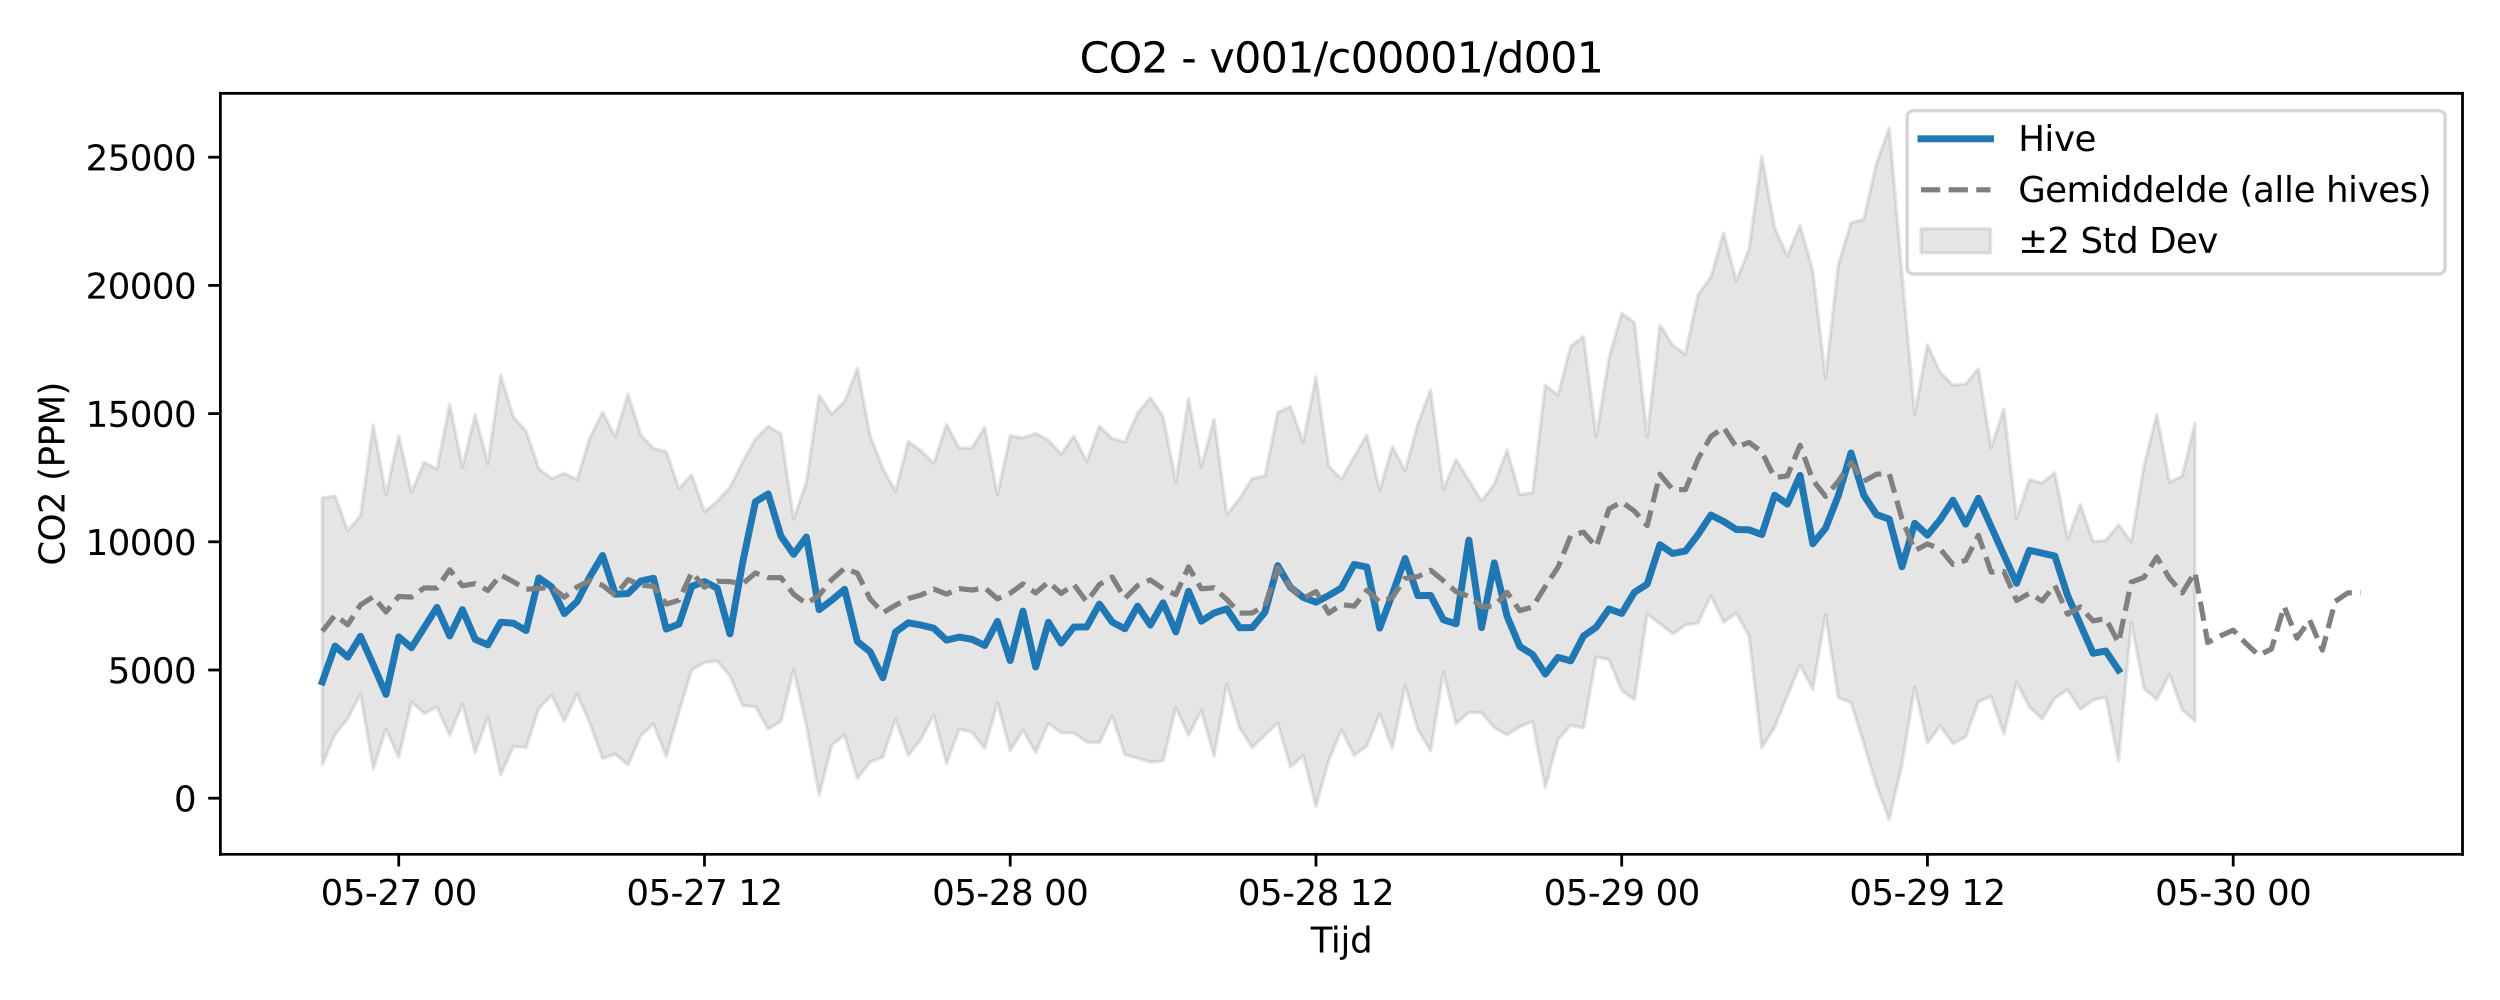 <?xml version="1.0" encoding="utf-8" standalone="no"?>
<!DOCTYPE svg PUBLIC "-//W3C//DTD SVG 1.1//EN"
  "http://www.w3.org/Graphics/SVG/1.1/DTD/svg11.dtd">
<svg xmlns:xlink="http://www.w3.org/1999/xlink" width="720pt" height="288pt" viewBox="0 0 720 288" xmlns="http://www.w3.org/2000/svg" version="1.1">
 <defs>
  <style type="text/css">*{stroke-linejoin: round; stroke-linecap: butt}</style>
 </defs>
 <g id="figure_1">
  <g id="patch_1">
   <path d="M 0 288 
L 720 288 
L 720 0 
L 0 0 
z
" style="fill: #ffffff"/>
  </g>
  <g id="axes_1">
   <g id="patch_2">
    <path d="M 63.47 246.04 
L 709.2 246.04 
L 709.2 26.88 
L 63.47 26.88 
z
" style="fill: #ffffff"/>
   </g>
   <g id="FillBetweenPolyCollection_1">
    <defs>
     <path id="m60139d9745" d="M 92.821 -144.61 
L 92.821 -67.77 
L 96.49 -76.548 
L 100.159 -80.985 
L 103.828 -88.138 
L 107.497 -66.566 
L 111.166 -78.045 
L 114.835 -69.909 
L 118.504 -85.842 
L 122.173 -82.512 
L 125.842 -84.409 
L 129.511 -76.237 
L 133.179 -85.182 
L 136.848 -71.26 
L 140.517 -81.499 
L 144.186 -64.864 
L 147.855 -73.032 
L 151.524 -72.748 
L 155.193 -84.016 
L 158.862 -87.718 
L 162.531 -80.335 
L 166.2 -88.094 
L 169.869 -79.767 
L 173.538 -69.548 
L 177.207 -70.811 
L 180.875 -67.669 
L 184.544 -76.156 
L 188.213 -79.49 
L 191.882 -70.131 
L 195.551 -83.019 
L 199.22 -95.102 
L 202.889 -97.145 
L 206.558 -97.643 
L 210.227 -93.32 
L 213.896 -84.798 
L 217.565 -84.441 
L 221.234 -78.047 
L 224.903 -80.178 
L 228.571 -95.255 
L 232.24 -79.085 
L 235.909 -59.004 
L 239.578 -73.476 
L 243.247 -76.313 
L 246.916 -63.839 
L 250.585 -68.498 
L 254.254 -70.005 
L 257.923 -80.875 
L 261.592 -70.415 
L 265.261 -75.111 
L 268.93 -82.138 
L 272.598 -68.007 
L 276.267 -78.025 
L 279.936 -77.127 
L 283.605 -72.506 
L 287.274 -85.601 
L 290.943 -71.842 
L 294.612 -77.752 
L 298.281 -71.291 
L 301.95 -79.603 
L 305.619 -77.004 
L 309.288 -76.872 
L 312.957 -74.3 
L 316.626 -74.088 
L 320.294 -81.892 
L 323.963 -70.649 
L 327.632 -69.632 
L 331.301 -68.529 
L 334.97 -68.87 
L 338.639 -84.29 
L 342.308 -76.245 
L 345.977 -83.355 
L 349.646 -70.194 
L 353.315 -90.929 
L 356.984 -78.411 
L 360.653 -72.747 
L 364.321 -76.241 
L 367.99 -79.816 
L 371.659 -67.034 
L 375.328 -70.451 
L 378.997 -55.805 
L 382.666 -68.979 
L 386.335 -77.818 
L 390.004 -70.404 
L 393.673 -73.217 
L 397.342 -82.405 
L 401.011 -72.523 
L 404.68 -90.507 
L 408.349 -77.878 
L 412.017 -71.764 
L 415.686 -94.474 
L 419.355 -79.55 
L 423.024 -82.819 
L 426.693 -82.727 
L 430.362 -78.467 
L 434.031 -76.382 
L 437.7 -78.695 
L 441.369 -80.236 
L 445.038 -61.171 
L 448.707 -75.063 
L 452.376 -79.112 
L 456.044 -78.335 
L 459.713 -98.809 
L 463.382 -98.056 
L 467.051 -89.121 
L 470.72 -86.476 
L 474.389 -111.14 
L 478.058 -108.408 
L 481.727 -105.441 
L 485.396 -107.973 
L 489.065 -108.631 
L 492.734 -116.424 
L 496.403 -108.815 
L 500.072 -111.414 
L 503.74 -104.858 
L 507.409 -72.632 
L 511.078 -78.531 
L 514.747 -87.591 
L 518.416 -96.477 
L 522.085 -89.454 
L 525.754 -110.943 
L 529.423 -87.061 
L 533.092 -85.667 
L 536.761 -73.978 
L 540.43 -61.831 
L 544.099 -51.922 
L 547.768 -67.881 
L 551.436 -90.097 
L 555.105 -73.981 
L 558.774 -78.965 
L 562.443 -73.826 
L 566.112 -75.784 
L 569.781 -85.865 
L 573.45 -87.409 
L 577.119 -76.606 
L 580.788 -91.483 
L 584.457 -84.426 
L 588.126 -80.975 
L 591.795 -86.901 
L 595.463 -89.361 
L 599.132 -83.721 
L 602.801 -86.321 
L 606.47 -87.315 
L 610.139 -68.882 
L 613.808 -108.748 
L 617.477 -89.647 
L 621.146 -86.572 
L 624.815 -93.832 
L 628.484 -83.574 
L 632.153 -80.354 
L 632.153 -166.064 
L 632.153 -166.064 
L 628.484 -150.883 
L 624.815 -149.097 
L 621.146 -168.633 
L 617.477 -153.802 
L 613.808 -131.932 
L 610.139 -136.875 
L 606.47 -132.341 
L 602.801 -132.044 
L 599.132 -142.676 
L 595.463 -132.819 
L 591.795 -151.944 
L 588.126 -148.862 
L 584.457 -149.902 
L 580.788 -138.625 
L 577.119 -170.231 
L 573.45 -159.032 
L 569.781 -181.811 
L 566.112 -177.477 
L 562.443 -177.072 
L 558.774 -180.822 
L 555.105 -188.71 
L 551.436 -168.74 
L 547.768 -209.237 
L 544.099 -251.158 
L 540.43 -240.991 
L 536.761 -224.845 
L 533.092 -223.88 
L 529.423 -211.673 
L 525.754 -179.137 
L 522.085 -210.014 
L 518.416 -223.047 
L 514.747 -214.253 
L 511.078 -222.419 
L 507.409 -243.048 
L 503.74 -216.312 
L 500.072 -207.042 
L 496.403 -220.943 
L 492.734 -208.13 
L 489.065 -203.186 
L 485.396 -185.991 
L 481.727 -188.592 
L 478.058 -194.429 
L 474.389 -162.133 
L 470.72 -195.104 
L 467.051 -197.774 
L 463.382 -184.768 
L 459.713 -162.208 
L 456.044 -191.141 
L 452.376 -188.323 
L 448.707 -174.168 
L 445.038 -177.055 
L 441.369 -146.109 
L 437.7 -145.569 
L 434.031 -158.425 
L 430.362 -148.514 
L 426.693 -143.715 
L 423.024 -149.695 
L 419.355 -155.631 
L 415.686 -147.058 
L 412.017 -175.778 
L 408.349 -165.978 
L 404.68 -152.388 
L 401.011 -159.377 
L 397.342 -146.771 
L 393.673 -162.764 
L 390.004 -156.457 
L 386.335 -149.963 
L 382.666 -153.83 
L 378.997 -179.484 
L 375.328 -160.719 
L 371.659 -170.888 
L 367.99 -169.192 
L 364.321 -150.905 
L 360.653 -150.172 
L 356.984 -144.427 
L 353.315 -139.775 
L 349.646 -167.243 
L 345.977 -153.49 
L 342.308 -173.247 
L 338.639 -149.202 
L 334.97 -167.992 
L 331.301 -173.452 
L 327.632 -169.067 
L 323.963 -160.64 
L 320.294 -161.762 
L 316.626 -165.244 
L 312.957 -155.073 
L 309.288 -162.406 
L 305.619 -157.194 
L 301.95 -161.24 
L 298.281 -163.163 
L 294.612 -161.913 
L 290.943 -162.49 
L 287.274 -145.471 
L 283.605 -164.92 
L 279.936 -158.994 
L 276.267 -158.94 
L 272.598 -165.769 
L 268.93 -154.568 
L 265.261 -158.166 
L 261.592 -160.827 
L 257.923 -146.539 
L 254.254 -153.052 
L 250.585 -162.517 
L 246.916 -181.926 
L 243.247 -172.377 
L 239.578 -168.727 
L 235.909 -174.171 
L 232.24 -149.116 
L 228.571 -138.484 
L 224.903 -163.105 
L 221.234 -165.185 
L 217.565 -161.533 
L 213.896 -154.943 
L 210.227 -147.656 
L 206.558 -143.584 
L 202.889 -140.645 
L 199.22 -151.256 
L 195.551 -147.256 
L 191.882 -157.934 
L 188.213 -158.803 
L 184.544 -162.777 
L 180.875 -174.48 
L 177.207 -162.224 
L 173.538 -169.277 
L 169.869 -161.894 
L 166.2 -149.797 
L 162.531 -151.683 
L 158.862 -150.158 
L 155.193 -153.062 
L 151.524 -163.827 
L 147.855 -167.878 
L 144.186 -179.962 
L 140.517 -154.391 
L 136.848 -168.578 
L 133.179 -153.398 
L 129.511 -171.591 
L 125.842 -152.872 
L 122.173 -154.857 
L 118.504 -146.232 
L 114.835 -162.517 
L 111.166 -145.472 
L 107.497 -165.692 
L 103.828 -139.454 
L 100.159 -135.153 
L 96.49 -145.147 
L 92.821 -144.61 
z
" style="stroke: #808080; stroke-opacity: 0.2"/>
    </defs>
    <g clip-path="url(#pff0d099d22)">
     <use xlink:href="#m60139d9745" x="0" y="288" style="fill: #808080; fill-opacity: 0.2; stroke: #808080; stroke-opacity: 0.2"/>
    </g>
   </g>
   <g id="matplotlib.axis_1">
    <g id="xtick_1">
     <g id="line2d_1">
      <defs>
       <path id="mf780698fbc" d="M 0 0 
L 0 3.5 
" style="stroke: #000000; stroke-width: 0.8"/>
      </defs>
      <g>
       <use xlink:href="#mf780698fbc" x="114.835" y="246.04" style="stroke: #000000; stroke-width: 0.8"/>
      </g>
     </g>
     <g id="text_1">
      <!-- 05-27 00 -->
      <g transform="translate(92.354 260.638) scale(0.1 -0.1)">
       <defs>
        <path id="DejaVuSans-30" d="M 2034 4250 
Q 1547 4250 1301 3770 
Q 1056 3291 1056 2328 
Q 1056 1369 1301 889 
Q 1547 409 2034 409 
Q 2525 409 2770 889 
Q 3016 1369 3016 2328 
Q 3016 3291 2770 3770 
Q 2525 4250 2034 4250 
z
M 2034 4750 
Q 2819 4750 3233 4129 
Q 3647 3509 3647 2328 
Q 3647 1150 3233 529 
Q 2819 -91 2034 -91 
Q 1250 -91 836 529 
Q 422 1150 422 2328 
Q 422 3509 836 4129 
Q 1250 4750 2034 4750 
z
" transform="scale(0.016)"/>
        <path id="DejaVuSans-35" d="M 691 4666 
L 3169 4666 
L 3169 4134 
L 1269 4134 
L 1269 2991 
Q 1406 3038 1543 3061 
Q 1681 3084 1819 3084 
Q 2600 3084 3056 2656 
Q 3513 2228 3513 1497 
Q 3513 744 3044 326 
Q 2575 -91 1722 -91 
Q 1428 -91 1123 -41 
Q 819 9 494 109 
L 494 744 
Q 775 591 1075 516 
Q 1375 441 1709 441 
Q 2250 441 2565 725 
Q 2881 1009 2881 1497 
Q 2881 1984 2565 2268 
Q 2250 2553 1709 2553 
Q 1456 2553 1204 2497 
Q 953 2441 691 2322 
L 691 4666 
z
" transform="scale(0.016)"/>
        <path id="DejaVuSans-2d" d="M 313 2009 
L 1997 2009 
L 1997 1497 
L 313 1497 
L 313 2009 
z
" transform="scale(0.016)"/>
        <path id="DejaVuSans-32" d="M 1228 531 
L 3431 531 
L 3431 0 
L 469 0 
L 469 531 
Q 828 903 1448 1529 
Q 2069 2156 2228 2338 
Q 2531 2678 2651 2914 
Q 2772 3150 2772 3378 
Q 2772 3750 2511 3984 
Q 2250 4219 1831 4219 
Q 1534 4219 1204 4116 
Q 875 4013 500 3803 
L 500 4441 
Q 881 4594 1212 4672 
Q 1544 4750 1819 4750 
Q 2544 4750 2975 4387 
Q 3406 4025 3406 3419 
Q 3406 3131 3298 2873 
Q 3191 2616 2906 2266 
Q 2828 2175 2409 1742 
Q 1991 1309 1228 531 
z
" transform="scale(0.016)"/>
        <path id="DejaVuSans-37" d="M 525 4666 
L 3525 4666 
L 3525 4397 
L 1831 0 
L 1172 0 
L 2766 4134 
L 525 4134 
L 525 4666 
z
" transform="scale(0.016)"/>
        <path id="DejaVuSans-20" transform="scale(0.016)"/>
       </defs>
       <use xlink:href="#DejaVuSans-30"/>
       <use xlink:href="#DejaVuSans-35" transform="translate(63.623 0)"/>
       <use xlink:href="#DejaVuSans-2d" transform="translate(127.246 0)"/>
       <use xlink:href="#DejaVuSans-32" transform="translate(163.33 0)"/>
       <use xlink:href="#DejaVuSans-37" transform="translate(226.953 0)"/>
       <use xlink:href="#DejaVuSans-20" transform="translate(290.576 0)"/>
       <use xlink:href="#DejaVuSans-30" transform="translate(322.363 0)"/>
       <use xlink:href="#DejaVuSans-30" transform="translate(385.986 0)"/>
      </g>
     </g>
    </g>
    <g id="xtick_2">
     <g id="line2d_2">
      <g>
       <use xlink:href="#mf780698fbc" x="202.889" y="246.04" style="stroke: #000000; stroke-width: 0.8"/>
      </g>
     </g>
     <g id="text_2">
      <!-- 05-27 12 -->
      <g transform="translate(180.409 260.638) scale(0.1 -0.1)">
       <defs>
        <path id="DejaVuSans-31" d="M 794 531 
L 1825 531 
L 1825 4091 
L 703 3866 
L 703 4441 
L 1819 4666 
L 2450 4666 
L 2450 531 
L 3481 531 
L 3481 0 
L 794 0 
L 794 531 
z
" transform="scale(0.016)"/>
       </defs>
       <use xlink:href="#DejaVuSans-30"/>
       <use xlink:href="#DejaVuSans-35" transform="translate(63.623 0)"/>
       <use xlink:href="#DejaVuSans-2d" transform="translate(127.246 0)"/>
       <use xlink:href="#DejaVuSans-32" transform="translate(163.33 0)"/>
       <use xlink:href="#DejaVuSans-37" transform="translate(226.953 0)"/>
       <use xlink:href="#DejaVuSans-20" transform="translate(290.576 0)"/>
       <use xlink:href="#DejaVuSans-31" transform="translate(322.363 0)"/>
       <use xlink:href="#DejaVuSans-32" transform="translate(385.986 0)"/>
      </g>
     </g>
    </g>
    <g id="xtick_3">
     <g id="line2d_3">
      <g>
       <use xlink:href="#mf780698fbc" x="290.943" y="246.04" style="stroke: #000000; stroke-width: 0.8"/>
      </g>
     </g>
     <g id="text_3">
      <!-- 05-28 00 -->
      <g transform="translate(268.463 260.638) scale(0.1 -0.1)">
       <defs>
        <path id="DejaVuSans-38" d="M 2034 2216 
Q 1584 2216 1326 1975 
Q 1069 1734 1069 1313 
Q 1069 891 1326 650 
Q 1584 409 2034 409 
Q 2484 409 2743 651 
Q 3003 894 3003 1313 
Q 3003 1734 2745 1975 
Q 2488 2216 2034 2216 
z
M 1403 2484 
Q 997 2584 770 2862 
Q 544 3141 544 3541 
Q 544 4100 942 4425 
Q 1341 4750 2034 4750 
Q 2731 4750 3128 4425 
Q 3525 4100 3525 3541 
Q 3525 3141 3298 2862 
Q 3072 2584 2669 2484 
Q 3125 2378 3379 2068 
Q 3634 1759 3634 1313 
Q 3634 634 3220 271 
Q 2806 -91 2034 -91 
Q 1263 -91 848 271 
Q 434 634 434 1313 
Q 434 1759 690 2068 
Q 947 2378 1403 2484 
z
M 1172 3481 
Q 1172 3119 1398 2916 
Q 1625 2713 2034 2713 
Q 2441 2713 2670 2916 
Q 2900 3119 2900 3481 
Q 2900 3844 2670 4047 
Q 2441 4250 2034 4250 
Q 1625 4250 1398 4047 
Q 1172 3844 1172 3481 
z
" transform="scale(0.016)"/>
       </defs>
       <use xlink:href="#DejaVuSans-30"/>
       <use xlink:href="#DejaVuSans-35" transform="translate(63.623 0)"/>
       <use xlink:href="#DejaVuSans-2d" transform="translate(127.246 0)"/>
       <use xlink:href="#DejaVuSans-32" transform="translate(163.33 0)"/>
       <use xlink:href="#DejaVuSans-38" transform="translate(226.953 0)"/>
       <use xlink:href="#DejaVuSans-20" transform="translate(290.576 0)"/>
       <use xlink:href="#DejaVuSans-30" transform="translate(322.363 0)"/>
       <use xlink:href="#DejaVuSans-30" transform="translate(385.986 0)"/>
      </g>
     </g>
    </g>
    <g id="xtick_4">
     <g id="line2d_4">
      <g>
       <use xlink:href="#mf780698fbc" x="378.997" y="246.04" style="stroke: #000000; stroke-width: 0.8"/>
      </g>
     </g>
     <g id="text_4">
      <!-- 05-28 12 -->
      <g transform="translate(356.517 260.638) scale(0.1 -0.1)">
       <use xlink:href="#DejaVuSans-30"/>
       <use xlink:href="#DejaVuSans-35" transform="translate(63.623 0)"/>
       <use xlink:href="#DejaVuSans-2d" transform="translate(127.246 0)"/>
       <use xlink:href="#DejaVuSans-32" transform="translate(163.33 0)"/>
       <use xlink:href="#DejaVuSans-38" transform="translate(226.953 0)"/>
       <use xlink:href="#DejaVuSans-20" transform="translate(290.576 0)"/>
       <use xlink:href="#DejaVuSans-31" transform="translate(322.363 0)"/>
       <use xlink:href="#DejaVuSans-32" transform="translate(385.986 0)"/>
      </g>
     </g>
    </g>
    <g id="xtick_5">
     <g id="line2d_5">
      <g>
       <use xlink:href="#mf780698fbc" x="467.051" y="246.04" style="stroke: #000000; stroke-width: 0.8"/>
      </g>
     </g>
     <g id="text_5">
      <!-- 05-29 00 -->
      <g transform="translate(444.571 260.638) scale(0.1 -0.1)">
       <defs>
        <path id="DejaVuSans-39" d="M 703 97 
L 703 672 
Q 941 559 1184 500 
Q 1428 441 1663 441 
Q 2288 441 2617 861 
Q 2947 1281 2994 2138 
Q 2813 1869 2534 1725 
Q 2256 1581 1919 1581 
Q 1219 1581 811 2004 
Q 403 2428 403 3163 
Q 403 3881 828 4315 
Q 1253 4750 1959 4750 
Q 2769 4750 3195 4129 
Q 3622 3509 3622 2328 
Q 3622 1225 3098 567 
Q 2575 -91 1691 -91 
Q 1453 -91 1209 -44 
Q 966 3 703 97 
z
M 1959 2075 
Q 2384 2075 2632 2365 
Q 2881 2656 2881 3163 
Q 2881 3666 2632 3958 
Q 2384 4250 1959 4250 
Q 1534 4250 1286 3958 
Q 1038 3666 1038 3163 
Q 1038 2656 1286 2365 
Q 1534 2075 1959 2075 
z
" transform="scale(0.016)"/>
       </defs>
       <use xlink:href="#DejaVuSans-30"/>
       <use xlink:href="#DejaVuSans-35" transform="translate(63.623 0)"/>
       <use xlink:href="#DejaVuSans-2d" transform="translate(127.246 0)"/>
       <use xlink:href="#DejaVuSans-32" transform="translate(163.33 0)"/>
       <use xlink:href="#DejaVuSans-39" transform="translate(226.953 0)"/>
       <use xlink:href="#DejaVuSans-20" transform="translate(290.576 0)"/>
       <use xlink:href="#DejaVuSans-30" transform="translate(322.363 0)"/>
       <use xlink:href="#DejaVuSans-30" transform="translate(385.986 0)"/>
      </g>
     </g>
    </g>
    <g id="xtick_6">
     <g id="line2d_6">
      <g>
       <use xlink:href="#mf780698fbc" x="555.105" y="246.04" style="stroke: #000000; stroke-width: 0.8"/>
      </g>
     </g>
     <g id="text_6">
      <!-- 05-29 12 -->
      <g transform="translate(532.625 260.638) scale(0.1 -0.1)">
       <use xlink:href="#DejaVuSans-30"/>
       <use xlink:href="#DejaVuSans-35" transform="translate(63.623 0)"/>
       <use xlink:href="#DejaVuSans-2d" transform="translate(127.246 0)"/>
       <use xlink:href="#DejaVuSans-32" transform="translate(163.33 0)"/>
       <use xlink:href="#DejaVuSans-39" transform="translate(226.953 0)"/>
       <use xlink:href="#DejaVuSans-20" transform="translate(290.576 0)"/>
       <use xlink:href="#DejaVuSans-31" transform="translate(322.363 0)"/>
       <use xlink:href="#DejaVuSans-32" transform="translate(385.986 0)"/>
      </g>
     </g>
    </g>
    <g id="xtick_7">
     <g id="line2d_7">
      <g>
       <use xlink:href="#mf780698fbc" x="643.159" y="246.04" style="stroke: #000000; stroke-width: 0.8"/>
      </g>
     </g>
     <g id="text_7">
      <!-- 05-30 00 -->
      <g transform="translate(620.679 260.638) scale(0.1 -0.1)">
       <defs>
        <path id="DejaVuSans-33" d="M 2597 2516 
Q 3050 2419 3304 2112 
Q 3559 1806 3559 1356 
Q 3559 666 3084 287 
Q 2609 -91 1734 -91 
Q 1441 -91 1130 -33 
Q 819 25 488 141 
L 488 750 
Q 750 597 1062 519 
Q 1375 441 1716 441 
Q 2309 441 2620 675 
Q 2931 909 2931 1356 
Q 2931 1769 2642 2001 
Q 2353 2234 1838 2234 
L 1294 2234 
L 1294 2753 
L 1863 2753 
Q 2328 2753 2575 2939 
Q 2822 3125 2822 3475 
Q 2822 3834 2567 4026 
Q 2313 4219 1838 4219 
Q 1578 4219 1281 4162 
Q 984 4106 628 3988 
L 628 4550 
Q 988 4650 1302 4700 
Q 1616 4750 1894 4750 
Q 2613 4750 3031 4423 
Q 3450 4097 3450 3541 
Q 3450 3153 3228 2886 
Q 3006 2619 2597 2516 
z
" transform="scale(0.016)"/>
       </defs>
       <use xlink:href="#DejaVuSans-30"/>
       <use xlink:href="#DejaVuSans-35" transform="translate(63.623 0)"/>
       <use xlink:href="#DejaVuSans-2d" transform="translate(127.246 0)"/>
       <use xlink:href="#DejaVuSans-33" transform="translate(163.33 0)"/>
       <use xlink:href="#DejaVuSans-30" transform="translate(226.953 0)"/>
       <use xlink:href="#DejaVuSans-20" transform="translate(290.576 0)"/>
       <use xlink:href="#DejaVuSans-30" transform="translate(322.363 0)"/>
       <use xlink:href="#DejaVuSans-30" transform="translate(385.986 0)"/>
      </g>
     </g>
    </g>
    <g id="text_8">
     <!-- Tijd -->
     <g transform="translate(377.485 274.317) scale(0.1 -0.1)">
      <defs>
       <path id="DejaVuSans-54" d="M -19 4666 
L 3928 4666 
L 3928 4134 
L 2272 4134 
L 2272 0 
L 1638 0 
L 1638 4134 
L -19 4134 
L -19 4666 
z
" transform="scale(0.016)"/>
       <path id="DejaVuSans-69" d="M 603 3500 
L 1178 3500 
L 1178 0 
L 603 0 
L 603 3500 
z
M 603 4863 
L 1178 4863 
L 1178 4134 
L 603 4134 
L 603 4863 
z
" transform="scale(0.016)"/>
       <path id="DejaVuSans-6a" d="M 603 3500 
L 1178 3500 
L 1178 -63 
Q 1178 -731 923 -1031 
Q 669 -1331 103 -1331 
L -116 -1331 
L -116 -844 
L 38 -844 
Q 366 -844 484 -692 
Q 603 -541 603 -63 
L 603 3500 
z
M 603 4863 
L 1178 4863 
L 1178 4134 
L 603 4134 
L 603 4863 
z
" transform="scale(0.016)"/>
       <path id="DejaVuSans-64" d="M 2906 2969 
L 2906 4863 
L 3481 4863 
L 3481 0 
L 2906 0 
L 2906 525 
Q 2725 213 2448 61 
Q 2172 -91 1784 -91 
Q 1150 -91 751 415 
Q 353 922 353 1747 
Q 353 2572 751 3078 
Q 1150 3584 1784 3584 
Q 2172 3584 2448 3432 
Q 2725 3281 2906 2969 
z
M 947 1747 
Q 947 1113 1208 752 
Q 1469 391 1925 391 
Q 2381 391 2643 752 
Q 2906 1113 2906 1747 
Q 2906 2381 2643 2742 
Q 2381 3103 1925 3103 
Q 1469 3103 1208 2742 
Q 947 2381 947 1747 
z
" transform="scale(0.016)"/>
      </defs>
      <use xlink:href="#DejaVuSans-54"/>
      <use xlink:href="#DejaVuSans-69" transform="translate(57.959 0)"/>
      <use xlink:href="#DejaVuSans-6a" transform="translate(85.742 0)"/>
      <use xlink:href="#DejaVuSans-64" transform="translate(113.525 0)"/>
     </g>
    </g>
   </g>
   <g id="matplotlib.axis_2">
    <g id="ytick_1">
     <g id="line2d_8">
      <defs>
       <path id="m0fe6c748f8" d="M 0 0 
L -3.5 0 
" style="stroke: #000000; stroke-width: 0.8"/>
      </defs>
      <g>
       <use xlink:href="#m0fe6c748f8" x="63.47" y="229.886" style="stroke: #000000; stroke-width: 0.8"/>
      </g>
     </g>
     <g id="text_9">
      <!-- 0 -->
      <g transform="translate(50.108 233.685) scale(0.1 -0.1)">
       <use xlink:href="#DejaVuSans-30"/>
      </g>
     </g>
    </g>
    <g id="ytick_2">
     <g id="line2d_9">
      <g>
       <use xlink:href="#m0fe6c748f8" x="63.47" y="192.964" style="stroke: #000000; stroke-width: 0.8"/>
      </g>
     </g>
     <g id="text_10">
      <!-- 5000 -->
      <g transform="translate(31.02 196.763) scale(0.1 -0.1)">
       <use xlink:href="#DejaVuSans-35"/>
       <use xlink:href="#DejaVuSans-30" transform="translate(63.623 0)"/>
       <use xlink:href="#DejaVuSans-30" transform="translate(127.246 0)"/>
       <use xlink:href="#DejaVuSans-30" transform="translate(190.869 0)"/>
      </g>
     </g>
    </g>
    <g id="ytick_3">
     <g id="line2d_10">
      <g>
       <use xlink:href="#m0fe6c748f8" x="63.47" y="156.042" style="stroke: #000000; stroke-width: 0.8"/>
      </g>
     </g>
     <g id="text_11">
      <!-- 10000 -->
      <g transform="translate(24.657 159.841) scale(0.1 -0.1)">
       <use xlink:href="#DejaVuSans-31"/>
       <use xlink:href="#DejaVuSans-30" transform="translate(63.623 0)"/>
       <use xlink:href="#DejaVuSans-30" transform="translate(127.246 0)"/>
       <use xlink:href="#DejaVuSans-30" transform="translate(190.869 0)"/>
       <use xlink:href="#DejaVuSans-30" transform="translate(254.492 0)"/>
      </g>
     </g>
    </g>
    <g id="ytick_4">
     <g id="line2d_11">
      <g>
       <use xlink:href="#m0fe6c748f8" x="63.47" y="119.12" style="stroke: #000000; stroke-width: 0.8"/>
      </g>
     </g>
     <g id="text_12">
      <!-- 15000 -->
      <g transform="translate(24.657 122.92) scale(0.1 -0.1)">
       <use xlink:href="#DejaVuSans-31"/>
       <use xlink:href="#DejaVuSans-35" transform="translate(63.623 0)"/>
       <use xlink:href="#DejaVuSans-30" transform="translate(127.246 0)"/>
       <use xlink:href="#DejaVuSans-30" transform="translate(190.869 0)"/>
       <use xlink:href="#DejaVuSans-30" transform="translate(254.492 0)"/>
      </g>
     </g>
    </g>
    <g id="ytick_5">
     <g id="line2d_12">
      <g>
       <use xlink:href="#m0fe6c748f8" x="63.47" y="82.198" style="stroke: #000000; stroke-width: 0.8"/>
      </g>
     </g>
     <g id="text_13">
      <!-- 20000 -->
      <g transform="translate(24.657 85.998) scale(0.1 -0.1)">
       <use xlink:href="#DejaVuSans-32"/>
       <use xlink:href="#DejaVuSans-30" transform="translate(63.623 0)"/>
       <use xlink:href="#DejaVuSans-30" transform="translate(127.246 0)"/>
       <use xlink:href="#DejaVuSans-30" transform="translate(190.869 0)"/>
       <use xlink:href="#DejaVuSans-30" transform="translate(254.492 0)"/>
      </g>
     </g>
    </g>
    <g id="ytick_6">
     <g id="line2d_13">
      <g>
       <use xlink:href="#m0fe6c748f8" x="63.47" y="45.277" style="stroke: #000000; stroke-width: 0.8"/>
      </g>
     </g>
     <g id="text_14">
      <!-- 25000 -->
      <g transform="translate(24.657 49.076) scale(0.1 -0.1)">
       <use xlink:href="#DejaVuSans-32"/>
       <use xlink:href="#DejaVuSans-35" transform="translate(63.623 0)"/>
       <use xlink:href="#DejaVuSans-30" transform="translate(127.246 0)"/>
       <use xlink:href="#DejaVuSans-30" transform="translate(190.869 0)"/>
       <use xlink:href="#DejaVuSans-30" transform="translate(254.492 0)"/>
      </g>
     </g>
    </g>
    <g id="text_15">
     <!-- CO2 (PPM) -->
     <g transform="translate(18.578 162.903) rotate(-90) scale(0.1 -0.1)">
      <defs>
       <path id="DejaVuSans-43" d="M 4122 4306 
L 4122 3641 
Q 3803 3938 3442 4084 
Q 3081 4231 2675 4231 
Q 1875 4231 1450 3742 
Q 1025 3253 1025 2328 
Q 1025 1406 1450 917 
Q 1875 428 2675 428 
Q 3081 428 3442 575 
Q 3803 722 4122 1019 
L 4122 359 
Q 3791 134 3420 21 
Q 3050 -91 2638 -91 
Q 1578 -91 968 557 
Q 359 1206 359 2328 
Q 359 3453 968 4101 
Q 1578 4750 2638 4750 
Q 3056 4750 3426 4639 
Q 3797 4528 4122 4306 
z
" transform="scale(0.016)"/>
       <path id="DejaVuSans-4f" d="M 2522 4238 
Q 1834 4238 1429 3725 
Q 1025 3213 1025 2328 
Q 1025 1447 1429 934 
Q 1834 422 2522 422 
Q 3209 422 3611 934 
Q 4013 1447 4013 2328 
Q 4013 3213 3611 3725 
Q 3209 4238 2522 4238 
z
M 2522 4750 
Q 3503 4750 4090 4092 
Q 4678 3434 4678 2328 
Q 4678 1225 4090 567 
Q 3503 -91 2522 -91 
Q 1538 -91 948 565 
Q 359 1222 359 2328 
Q 359 3434 948 4092 
Q 1538 4750 2522 4750 
z
" transform="scale(0.016)"/>
       <path id="DejaVuSans-28" d="M 1984 4856 
Q 1566 4138 1362 3434 
Q 1159 2731 1159 2009 
Q 1159 1288 1364 580 
Q 1569 -128 1984 -844 
L 1484 -844 
Q 1016 -109 783 600 
Q 550 1309 550 2009 
Q 550 2706 781 3412 
Q 1013 4119 1484 4856 
L 1984 4856 
z
" transform="scale(0.016)"/>
       <path id="DejaVuSans-50" d="M 1259 4147 
L 1259 2394 
L 2053 2394 
Q 2494 2394 2734 2622 
Q 2975 2850 2975 3272 
Q 2975 3691 2734 3919 
Q 2494 4147 2053 4147 
L 1259 4147 
z
M 628 4666 
L 2053 4666 
Q 2838 4666 3239 4311 
Q 3641 3956 3641 3272 
Q 3641 2581 3239 2228 
Q 2838 1875 2053 1875 
L 1259 1875 
L 1259 0 
L 628 0 
L 628 4666 
z
" transform="scale(0.016)"/>
       <path id="DejaVuSans-4d" d="M 628 4666 
L 1569 4666 
L 2759 1491 
L 3956 4666 
L 4897 4666 
L 4897 0 
L 4281 0 
L 4281 4097 
L 3078 897 
L 2444 897 
L 1241 4097 
L 1241 0 
L 628 0 
L 628 4666 
z
" transform="scale(0.016)"/>
       <path id="DejaVuSans-29" d="M 513 4856 
L 1013 4856 
Q 1481 4119 1714 3412 
Q 1947 2706 1947 2009 
Q 1947 1309 1714 600 
Q 1481 -109 1013 -844 
L 513 -844 
Q 928 -128 1133 580 
Q 1338 1288 1338 2009 
Q 1338 2731 1133 3434 
Q 928 4138 513 4856 
z
" transform="scale(0.016)"/>
      </defs>
      <use xlink:href="#DejaVuSans-43"/>
      <use xlink:href="#DejaVuSans-4f" transform="translate(69.824 0)"/>
      <use xlink:href="#DejaVuSans-32" transform="translate(148.535 0)"/>
      <use xlink:href="#DejaVuSans-20" transform="translate(212.158 0)"/>
      <use xlink:href="#DejaVuSans-28" transform="translate(243.945 0)"/>
      <use xlink:href="#DejaVuSans-50" transform="translate(282.959 0)"/>
      <use xlink:href="#DejaVuSans-50" transform="translate(343.262 0)"/>
      <use xlink:href="#DejaVuSans-4d" transform="translate(403.564 0)"/>
      <use xlink:href="#DejaVuSans-29" transform="translate(489.844 0)"/>
     </g>
    </g>
   </g>
   <g id="line2d_14">
    <path d="M 92.821 196.39 
L 96.49 186.067 
L 100.159 189.257 
L 103.828 183.266 
L 107.497 191.462 
L 111.166 199.984 
L 114.835 183.416 
L 118.504 186.537 
L 125.842 174.939 
L 129.511 183.155 
L 133.179 175.579 
L 136.848 184.122 
L 140.517 185.735 
L 144.186 179.214 
L 147.855 179.475 
L 151.524 181.602 
L 155.193 166.443 
L 158.862 169.034 
L 162.531 176.721 
L 166.2 173.258 
L 169.869 166.132 
L 173.538 159.988 
L 177.207 171.128 
L 180.875 170.941 
L 184.544 167.335 
L 188.213 166.533 
L 191.882 181.169 
L 195.551 179.731 
L 199.22 168.856 
L 202.889 167.525 
L 206.558 169.378 
L 210.227 182.552 
L 213.896 161.923 
L 217.565 144.513 
L 221.234 142.248 
L 224.903 154.405 
L 228.571 159.648 
L 232.24 154.664 
L 235.909 175.579 
L 239.578 172.829 
L 243.247 169.735 
L 246.916 184.748 
L 250.585 187.696 
L 254.254 195.192 
L 257.923 182.023 
L 261.592 179.374 
L 265.261 180.027 
L 268.93 180.922 
L 272.598 184.364 
L 276.267 183.482 
L 279.936 184.105 
L 283.605 185.904 
L 287.274 178.973 
L 290.943 190.219 
L 294.612 176 
L 298.281 192.1 
L 301.95 179.202 
L 305.619 185.213 
L 309.288 180.57 
L 312.957 180.577 
L 316.626 173.969 
L 320.294 179.143 
L 323.963 181.09 
L 327.632 174.567 
L 331.301 180.017 
L 334.97 173.609 
L 338.639 181.988 
L 342.308 170.284 
L 345.977 178.904 
L 349.646 176.541 
L 353.315 175.352 
L 356.984 180.799 
L 360.653 180.735 
L 364.321 176.278 
L 367.99 162.914 
L 371.659 169.167 
L 375.328 172.061 
L 378.997 173.435 
L 382.666 171.512 
L 386.335 169.309 
L 390.004 162.553 
L 393.673 163.318 
L 397.342 180.89 
L 401.011 171.084 
L 404.68 160.864 
L 408.349 171.544 
L 412.017 171.485 
L 415.686 178.488 
L 419.355 179.662 
L 423.024 155.557 
L 426.693 180.75 
L 430.362 162.102 
L 434.031 177.467 
L 437.7 186.197 
L 441.369 188.467 
L 445.038 194.106 
L 448.707 189.314 
L 452.376 190.333 
L 456.044 183.165 
L 459.713 180.625 
L 463.382 175.379 
L 467.051 176.669 
L 470.72 170.57 
L 474.389 168.231 
L 478.058 156.872 
L 481.727 159.397 
L 485.396 158.705 
L 489.065 153.923 
L 492.734 148.335 
L 496.403 150.167 
L 500.072 152.5 
L 503.74 152.589 
L 507.409 153.955 
L 511.078 142.63 
L 514.747 145.182 
L 518.416 136.906 
L 522.085 156.606 
L 525.754 152.133 
L 529.423 142.763 
L 533.092 130.455 
L 536.761 142.607 
L 540.43 148.188 
L 544.099 149.514 
L 547.768 163.222 
L 551.436 150.698 
L 555.105 154.122 
L 558.774 149.664 
L 562.443 144.076 
L 566.112 150.952 
L 569.781 143.494 
L 580.788 167.99 
L 584.457 158.484 
L 591.795 160.14 
L 595.463 171.501 
L 602.801 188.149 
L 606.47 187.495 
L 610.139 192.949 
L 610.139 192.949 
" clip-path="url(#pff0d099d22)" style="fill: none; stroke: #1f77b4; stroke-width: 2; stroke-linecap: square"/>
   </g>
   <g id="line2d_15">
    <path d="M 92.821 181.81 
L 96.49 177.152 
L 100.159 179.931 
L 103.828 174.204 
L 107.497 171.871 
L 111.166 176.242 
L 114.835 171.787 
L 118.504 171.963 
L 122.173 169.316 
L 125.842 169.36 
L 129.511 164.086 
L 133.179 168.71 
L 136.848 168.081 
L 140.517 170.055 
L 144.186 165.587 
L 147.855 167.545 
L 151.524 169.712 
L 155.193 169.461 
L 158.862 169.062 
L 162.531 171.991 
L 166.2 169.054 
L 169.869 167.17 
L 173.538 168.587 
L 177.207 171.483 
L 180.875 166.925 
L 184.544 168.534 
L 188.213 168.854 
L 191.882 173.968 
L 195.551 172.862 
L 199.22 164.821 
L 202.889 169.105 
L 206.558 167.386 
L 210.227 167.512 
L 213.896 168.13 
L 217.565 165.013 
L 221.234 166.384 
L 224.903 166.358 
L 228.571 171.13 
L 232.24 173.9 
L 235.909 171.413 
L 239.578 166.899 
L 243.247 163.655 
L 246.916 165.117 
L 250.585 172.492 
L 254.254 176.472 
L 257.923 174.293 
L 261.592 172.379 
L 265.261 171.361 
L 268.93 169.647 
L 272.598 171.112 
L 276.267 169.517 
L 279.936 169.939 
L 283.605 169.287 
L 287.274 172.464 
L 290.943 170.834 
L 294.612 168.167 
L 298.281 170.773 
L 301.95 167.579 
L 305.619 170.901 
L 309.288 168.361 
L 312.957 173.314 
L 316.626 168.334 
L 320.294 166.173 
L 323.963 172.356 
L 327.632 168.651 
L 331.301 167.009 
L 334.97 169.569 
L 338.639 171.254 
L 342.308 163.254 
L 345.977 169.577 
L 349.646 169.282 
L 353.315 172.648 
L 356.984 176.581 
L 360.653 176.54 
L 364.321 174.427 
L 367.99 163.496 
L 371.659 169.039 
L 375.328 172.415 
L 378.997 170.355 
L 382.666 176.595 
L 386.335 174.109 
L 390.004 174.57 
L 393.673 170.01 
L 397.342 173.412 
L 401.011 172.05 
L 404.68 166.552 
L 408.349 166.072 
L 412.017 164.229 
L 415.686 167.234 
L 419.355 170.41 
L 423.024 171.743 
L 426.693 174.779 
L 430.362 174.509 
L 434.031 170.596 
L 437.7 175.868 
L 441.369 174.828 
L 445.038 168.887 
L 448.707 163.385 
L 452.376 154.282 
L 456.044 153.262 
L 459.713 157.491 
L 463.382 146.588 
L 467.051 144.552 
L 470.72 147.21 
L 474.389 151.364 
L 478.058 136.582 
L 481.727 140.983 
L 485.396 141.018 
L 489.065 132.091 
L 492.734 125.723 
L 496.403 123.121 
L 500.072 128.772 
L 503.74 127.415 
L 507.409 130.16 
L 511.078 137.525 
L 514.747 137.078 
L 518.416 128.238 
L 522.085 138.266 
L 525.754 142.96 
L 529.423 138.633 
L 533.092 133.226 
L 536.761 138.589 
L 540.43 136.589 
L 544.099 136.46 
L 547.768 149.441 
L 551.436 158.581 
L 555.105 156.655 
L 558.774 158.107 
L 562.443 162.551 
L 566.112 161.369 
L 569.781 154.162 
L 573.45 164.78 
L 577.119 164.582 
L 580.788 172.946 
L 584.457 170.836 
L 588.126 173.081 
L 591.795 168.577 
L 595.463 176.91 
L 599.132 174.802 
L 602.801 178.818 
L 606.47 178.172 
L 610.139 185.121 
L 613.808 167.66 
L 617.477 166.276 
L 621.146 160.398 
L 624.815 166.535 
L 628.484 170.771 
L 632.153 164.791 
L 635.822 185.053 
L 639.491 183.118 
L 643.159 181.491 
L 646.828 185.282 
L 650.497 188.725 
L 654.166 186.914 
L 657.835 174.648 
L 661.504 183.78 
L 665.173 178.54 
L 668.842 187.221 
L 672.511 173.226 
L 676.18 170.749 
L 679.849 170.7 
L 679.849 170.7 
" clip-path="url(#pff0d099d22)" style="fill: none; stroke-dasharray: 5.55,2.4; stroke-dashoffset: 0; stroke: #808080; stroke-width: 1.5"/>
   </g>
   <g id="patch_3">
    <path d="M 63.47 246.04 
L 63.47 26.88 
" style="fill: none; stroke: #000000; stroke-width: 0.8; stroke-linejoin: miter; stroke-linecap: square"/>
   </g>
   <g id="patch_4">
    <path d="M 709.2 246.04 
L 709.2 26.88 
" style="fill: none; stroke: #000000; stroke-width: 0.8; stroke-linejoin: miter; stroke-linecap: square"/>
   </g>
   <g id="patch_5">
    <path d="M 63.47 246.04 
L 709.2 246.04 
" style="fill: none; stroke: #000000; stroke-width: 0.8; stroke-linejoin: miter; stroke-linecap: square"/>
   </g>
   <g id="patch_6">
    <path d="M 63.47 26.88 
L 709.2 26.88 
" style="fill: none; stroke: #000000; stroke-width: 0.8; stroke-linejoin: miter; stroke-linecap: square"/>
   </g>
   <g id="text_16">
    <!-- CO2 - v001/c00001/d001 -->
    <g transform="translate(310.932 20.88) scale(0.12 -0.12)">
     <defs>
      <path id="DejaVuSans-76" d="M 191 3500 
L 800 3500 
L 1894 563 
L 2988 3500 
L 3597 3500 
L 2284 0 
L 1503 0 
L 191 3500 
z
" transform="scale(0.016)"/>
      <path id="DejaVuSans-2f" d="M 1625 4666 
L 2156 4666 
L 531 -594 
L 0 -594 
L 1625 4666 
z
" transform="scale(0.016)"/>
      <path id="DejaVuSans-63" d="M 3122 3366 
L 3122 2828 
Q 2878 2963 2633 3030 
Q 2388 3097 2138 3097 
Q 1578 3097 1268 2742 
Q 959 2388 959 1747 
Q 959 1106 1268 751 
Q 1578 397 2138 397 
Q 2388 397 2633 464 
Q 2878 531 3122 666 
L 3122 134 
Q 2881 22 2623 -34 
Q 2366 -91 2075 -91 
Q 1284 -91 818 406 
Q 353 903 353 1747 
Q 353 2603 823 3093 
Q 1294 3584 2113 3584 
Q 2378 3584 2631 3529 
Q 2884 3475 3122 3366 
z
" transform="scale(0.016)"/>
     </defs>
     <use xlink:href="#DejaVuSans-43"/>
     <use xlink:href="#DejaVuSans-4f" transform="translate(69.824 0)"/>
     <use xlink:href="#DejaVuSans-32" transform="translate(148.535 0)"/>
     <use xlink:href="#DejaVuSans-20" transform="translate(212.158 0)"/>
     <use xlink:href="#DejaVuSans-2d" transform="translate(243.945 0)"/>
     <use xlink:href="#DejaVuSans-20" transform="translate(280.029 0)"/>
     <use xlink:href="#DejaVuSans-76" transform="translate(311.816 0)"/>
     <use xlink:href="#DejaVuSans-30" transform="translate(370.996 0)"/>
     <use xlink:href="#DejaVuSans-30" transform="translate(434.619 0)"/>
     <use xlink:href="#DejaVuSans-31" transform="translate(498.242 0)"/>
     <use xlink:href="#DejaVuSans-2f" transform="translate(561.865 0)"/>
     <use xlink:href="#DejaVuSans-63" transform="translate(595.557 0)"/>
     <use xlink:href="#DejaVuSans-30" transform="translate(650.537 0)"/>
     <use xlink:href="#DejaVuSans-30" transform="translate(714.16 0)"/>
     <use xlink:href="#DejaVuSans-30" transform="translate(777.783 0)"/>
     <use xlink:href="#DejaVuSans-30" transform="translate(841.406 0)"/>
     <use xlink:href="#DejaVuSans-31" transform="translate(905.029 0)"/>
     <use xlink:href="#DejaVuSans-2f" transform="translate(968.652 0)"/>
     <use xlink:href="#DejaVuSans-64" transform="translate(1002.344 0)"/>
     <use xlink:href="#DejaVuSans-30" transform="translate(1065.82 0)"/>
     <use xlink:href="#DejaVuSans-30" transform="translate(1129.443 0)"/>
     <use xlink:href="#DejaVuSans-31" transform="translate(1193.066 0)"/>
    </g>
   </g>
   <g id="legend_1">
    <g id="patch_7">
     <path d="M 551.256 78.914 
L 702.2 78.914 
Q 704.2 78.914 704.2 76.914 
L 704.2 33.88 
Q 704.2 31.88 702.2 31.88 
L 551.256 31.88 
Q 549.256 31.88 549.256 33.88 
L 549.256 76.914 
Q 549.256 78.914 551.256 78.914 
z
" style="fill: #ffffff; opacity: 0.8; stroke: #cccccc; stroke-linejoin: miter"/>
    </g>
    <g id="line2d_16">
     <path d="M 553.256 39.978 
L 563.256 39.978 
L 573.256 39.978 
" style="fill: none; stroke: #1f77b4; stroke-width: 2; stroke-linecap: square"/>
    </g>
    <g id="text_17">
     <!-- Hive -->
     <g transform="translate(581.256 43.478) scale(0.1 -0.1)">
      <defs>
       <path id="DejaVuSans-48" d="M 628 4666 
L 1259 4666 
L 1259 2753 
L 3553 2753 
L 3553 4666 
L 4184 4666 
L 4184 0 
L 3553 0 
L 3553 2222 
L 1259 2222 
L 1259 0 
L 628 0 
L 628 4666 
z
" transform="scale(0.016)"/>
       <path id="DejaVuSans-65" d="M 3597 1894 
L 3597 1613 
L 953 1613 
Q 991 1019 1311 708 
Q 1631 397 2203 397 
Q 2534 397 2845 478 
Q 3156 559 3463 722 
L 3463 178 
Q 3153 47 2828 -22 
Q 2503 -91 2169 -91 
Q 1331 -91 842 396 
Q 353 884 353 1716 
Q 353 2575 817 3079 
Q 1281 3584 2069 3584 
Q 2775 3584 3186 3129 
Q 3597 2675 3597 1894 
z
M 3022 2063 
Q 3016 2534 2758 2815 
Q 2500 3097 2075 3097 
Q 1594 3097 1305 2825 
Q 1016 2553 972 2059 
L 3022 2063 
z
" transform="scale(0.016)"/>
      </defs>
      <use xlink:href="#DejaVuSans-48"/>
      <use xlink:href="#DejaVuSans-69" transform="translate(75.195 0)"/>
      <use xlink:href="#DejaVuSans-76" transform="translate(102.979 0)"/>
      <use xlink:href="#DejaVuSans-65" transform="translate(162.158 0)"/>
     </g>
    </g>
    <g id="line2d_17">
     <path d="M 553.256 54.657 
L 563.256 54.657 
L 573.256 54.657 
" style="fill: none; stroke-dasharray: 5.55,2.4; stroke-dashoffset: 0; stroke: #808080; stroke-width: 1.5"/>
    </g>
    <g id="text_18">
     <!-- Gemiddelde (alle hives) -->
     <g transform="translate(581.256 58.157) scale(0.1 -0.1)">
      <defs>
       <path id="DejaVuSans-47" d="M 3809 666 
L 3809 1919 
L 2778 1919 
L 2778 2438 
L 4434 2438 
L 4434 434 
Q 4069 175 3628 42 
Q 3188 -91 2688 -91 
Q 1594 -91 976 548 
Q 359 1188 359 2328 
Q 359 3472 976 4111 
Q 1594 4750 2688 4750 
Q 3144 4750 3555 4637 
Q 3966 4525 4313 4306 
L 4313 3634 
Q 3963 3931 3569 4081 
Q 3175 4231 2741 4231 
Q 1884 4231 1454 3753 
Q 1025 3275 1025 2328 
Q 1025 1384 1454 906 
Q 1884 428 2741 428 
Q 3075 428 3337 486 
Q 3600 544 3809 666 
z
" transform="scale(0.016)"/>
       <path id="DejaVuSans-6d" d="M 3328 2828 
Q 3544 3216 3844 3400 
Q 4144 3584 4550 3584 
Q 5097 3584 5394 3201 
Q 5691 2819 5691 2113 
L 5691 0 
L 5113 0 
L 5113 2094 
Q 5113 2597 4934 2840 
Q 4756 3084 4391 3084 
Q 3944 3084 3684 2787 
Q 3425 2491 3425 1978 
L 3425 0 
L 2847 0 
L 2847 2094 
Q 2847 2600 2669 2842 
Q 2491 3084 2119 3084 
Q 1678 3084 1418 2786 
Q 1159 2488 1159 1978 
L 1159 0 
L 581 0 
L 581 3500 
L 1159 3500 
L 1159 2956 
Q 1356 3278 1631 3431 
Q 1906 3584 2284 3584 
Q 2666 3584 2933 3390 
Q 3200 3197 3328 2828 
z
" transform="scale(0.016)"/>
       <path id="DejaVuSans-6c" d="M 603 4863 
L 1178 4863 
L 1178 0 
L 603 0 
L 603 4863 
z
" transform="scale(0.016)"/>
       <path id="DejaVuSans-61" d="M 2194 1759 
Q 1497 1759 1228 1600 
Q 959 1441 959 1056 
Q 959 750 1161 570 
Q 1363 391 1709 391 
Q 2188 391 2477 730 
Q 2766 1069 2766 1631 
L 2766 1759 
L 2194 1759 
z
M 3341 1997 
L 3341 0 
L 2766 0 
L 2766 531 
Q 2569 213 2275 61 
Q 1981 -91 1556 -91 
Q 1019 -91 701 211 
Q 384 513 384 1019 
Q 384 1609 779 1909 
Q 1175 2209 1959 2209 
L 2766 2209 
L 2766 2266 
Q 2766 2663 2505 2880 
Q 2244 3097 1772 3097 
Q 1472 3097 1187 3025 
Q 903 2953 641 2809 
L 641 3341 
Q 956 3463 1253 3523 
Q 1550 3584 1831 3584 
Q 2591 3584 2966 3190 
Q 3341 2797 3341 1997 
z
" transform="scale(0.016)"/>
       <path id="DejaVuSans-68" d="M 3513 2113 
L 3513 0 
L 2938 0 
L 2938 2094 
Q 2938 2591 2744 2837 
Q 2550 3084 2163 3084 
Q 1697 3084 1428 2787 
Q 1159 2491 1159 1978 
L 1159 0 
L 581 0 
L 581 4863 
L 1159 4863 
L 1159 2956 
Q 1366 3272 1645 3428 
Q 1925 3584 2291 3584 
Q 2894 3584 3203 3211 
Q 3513 2838 3513 2113 
z
" transform="scale(0.016)"/>
       <path id="DejaVuSans-73" d="M 2834 3397 
L 2834 2853 
Q 2591 2978 2328 3040 
Q 2066 3103 1784 3103 
Q 1356 3103 1142 2972 
Q 928 2841 928 2578 
Q 928 2378 1081 2264 
Q 1234 2150 1697 2047 
L 1894 2003 
Q 2506 1872 2764 1633 
Q 3022 1394 3022 966 
Q 3022 478 2636 193 
Q 2250 -91 1575 -91 
Q 1294 -91 989 -36 
Q 684 19 347 128 
L 347 722 
Q 666 556 975 473 
Q 1284 391 1588 391 
Q 1994 391 2212 530 
Q 2431 669 2431 922 
Q 2431 1156 2273 1281 
Q 2116 1406 1581 1522 
L 1381 1569 
Q 847 1681 609 1914 
Q 372 2147 372 2553 
Q 372 3047 722 3315 
Q 1072 3584 1716 3584 
Q 2034 3584 2315 3537 
Q 2597 3491 2834 3397 
z
" transform="scale(0.016)"/>
      </defs>
      <use xlink:href="#DejaVuSans-47"/>
      <use xlink:href="#DejaVuSans-65" transform="translate(77.49 0)"/>
      <use xlink:href="#DejaVuSans-6d" transform="translate(139.014 0)"/>
      <use xlink:href="#DejaVuSans-69" transform="translate(236.426 0)"/>
      <use xlink:href="#DejaVuSans-64" transform="translate(264.209 0)"/>
      <use xlink:href="#DejaVuSans-64" transform="translate(327.686 0)"/>
      <use xlink:href="#DejaVuSans-65" transform="translate(391.162 0)"/>
      <use xlink:href="#DejaVuSans-6c" transform="translate(452.686 0)"/>
      <use xlink:href="#DejaVuSans-64" transform="translate(480.469 0)"/>
      <use xlink:href="#DejaVuSans-65" transform="translate(543.945 0)"/>
      <use xlink:href="#DejaVuSans-20" transform="translate(605.469 0)"/>
      <use xlink:href="#DejaVuSans-28" transform="translate(637.256 0)"/>
      <use xlink:href="#DejaVuSans-61" transform="translate(676.27 0)"/>
      <use xlink:href="#DejaVuSans-6c" transform="translate(737.549 0)"/>
      <use xlink:href="#DejaVuSans-6c" transform="translate(765.332 0)"/>
      <use xlink:href="#DejaVuSans-65" transform="translate(793.115 0)"/>
      <use xlink:href="#DejaVuSans-20" transform="translate(854.639 0)"/>
      <use xlink:href="#DejaVuSans-68" transform="translate(886.426 0)"/>
      <use xlink:href="#DejaVuSans-69" transform="translate(949.805 0)"/>
      <use xlink:href="#DejaVuSans-76" transform="translate(977.588 0)"/>
      <use xlink:href="#DejaVuSans-65" transform="translate(1036.768 0)"/>
      <use xlink:href="#DejaVuSans-73" transform="translate(1098.291 0)"/>
      <use xlink:href="#DejaVuSans-29" transform="translate(1150.391 0)"/>
     </g>
    </g>
    <g id="patch_8">
     <path d="M 553.256 72.835 
L 573.256 72.835 
L 573.256 65.835 
L 553.256 65.835 
z
" style="fill: #808080; fill-opacity: 0.2; stroke: #808080; stroke-opacity: 0.2; stroke-linejoin: miter"/>
    </g>
    <g id="text_19">
     <!-- ±2 Std Dev -->
     <g transform="translate(581.256 72.835) scale(0.1 -0.1)">
      <defs>
       <path id="DejaVuSans-b1" d="M 2944 4013 
L 2944 2803 
L 4684 2803 
L 4684 2272 
L 2944 2272 
L 2944 1063 
L 2419 1063 
L 2419 2272 
L 678 2272 
L 678 2803 
L 2419 2803 
L 2419 4013 
L 2944 4013 
z
M 678 531 
L 4684 531 
L 4684 0 
L 678 0 
L 678 531 
z
" transform="scale(0.016)"/>
       <path id="DejaVuSans-53" d="M 3425 4513 
L 3425 3897 
Q 3066 4069 2747 4153 
Q 2428 4238 2131 4238 
Q 1616 4238 1336 4038 
Q 1056 3838 1056 3469 
Q 1056 3159 1242 3001 
Q 1428 2844 1947 2747 
L 2328 2669 
Q 3034 2534 3370 2195 
Q 3706 1856 3706 1288 
Q 3706 609 3251 259 
Q 2797 -91 1919 -91 
Q 1588 -91 1214 -16 
Q 841 59 441 206 
L 441 856 
Q 825 641 1194 531 
Q 1563 422 1919 422 
Q 2459 422 2753 634 
Q 3047 847 3047 1241 
Q 3047 1584 2836 1778 
Q 2625 1972 2144 2069 
L 1759 2144 
Q 1053 2284 737 2584 
Q 422 2884 422 3419 
Q 422 4038 858 4394 
Q 1294 4750 2059 4750 
Q 2388 4750 2728 4690 
Q 3069 4631 3425 4513 
z
" transform="scale(0.016)"/>
       <path id="DejaVuSans-74" d="M 1172 4494 
L 1172 3500 
L 2356 3500 
L 2356 3053 
L 1172 3053 
L 1172 1153 
Q 1172 725 1289 603 
Q 1406 481 1766 481 
L 2356 481 
L 2356 0 
L 1766 0 
Q 1100 0 847 248 
Q 594 497 594 1153 
L 594 3053 
L 172 3053 
L 172 3500 
L 594 3500 
L 594 4494 
L 1172 4494 
z
" transform="scale(0.016)"/>
       <path id="DejaVuSans-44" d="M 1259 4147 
L 1259 519 
L 2022 519 
Q 2988 519 3436 956 
Q 3884 1394 3884 2338 
Q 3884 3275 3436 3711 
Q 2988 4147 2022 4147 
L 1259 4147 
z
M 628 4666 
L 1925 4666 
Q 3281 4666 3915 4102 
Q 4550 3538 4550 2338 
Q 4550 1131 3912 565 
Q 3275 0 1925 0 
L 628 0 
L 628 4666 
z
" transform="scale(0.016)"/>
      </defs>
      <use xlink:href="#DejaVuSans-b1"/>
      <use xlink:href="#DejaVuSans-32" transform="translate(83.789 0)"/>
      <use xlink:href="#DejaVuSans-20" transform="translate(147.412 0)"/>
      <use xlink:href="#DejaVuSans-53" transform="translate(179.199 0)"/>
      <use xlink:href="#DejaVuSans-74" transform="translate(242.676 0)"/>
      <use xlink:href="#DejaVuSans-64" transform="translate(281.885 0)"/>
      <use xlink:href="#DejaVuSans-20" transform="translate(345.361 0)"/>
      <use xlink:href="#DejaVuSans-44" transform="translate(377.148 0)"/>
      <use xlink:href="#DejaVuSans-65" transform="translate(454.15 0)"/>
      <use xlink:href="#DejaVuSans-76" transform="translate(515.674 0)"/>
     </g>
    </g>
   </g>
  </g>
 </g>
 <defs>
  <clipPath id="pff0d099d22">
   <rect x="63.47" y="26.88" width="645.73" height="219.16"/>
  </clipPath>
 </defs>
</svg>
